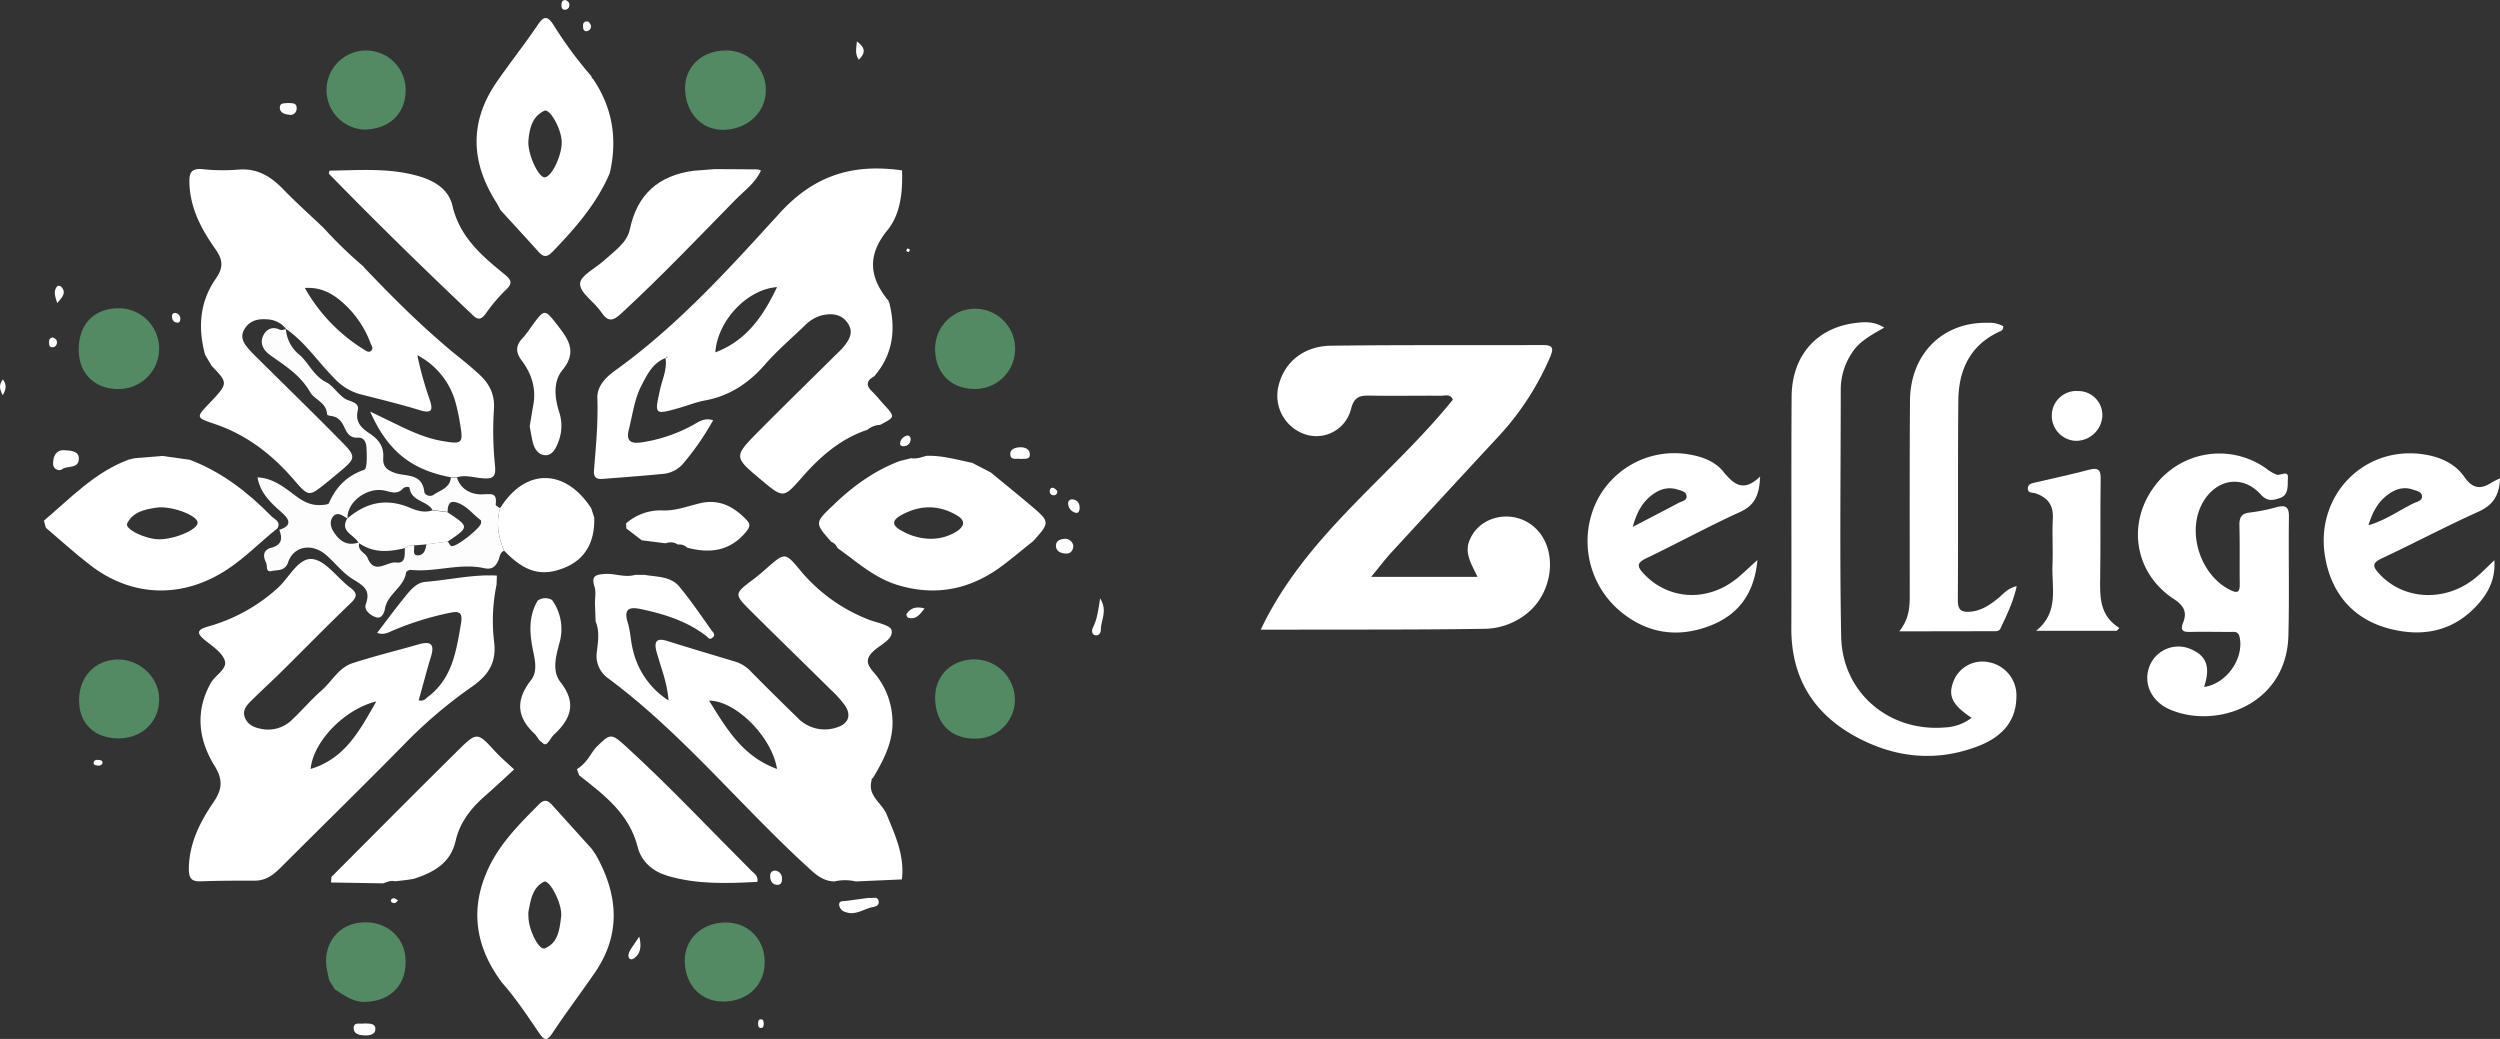 <svg id="Calque_1" data-name="Calque 1" xmlns="http://www.w3.org/2000/svg" viewBox="0 0 814.6 338.53"><rect x="0" y="0" width="814.6" height="338.53" fill="#333333" stroke="none"/><defs>
<style>
   .cls-1{fill:#FFFFFF;}
      .cls-2{fill:#FFFFFF;}
      .cls-3{fill:#FFFFFF;}
      .cls-4{fill:#FFFFFF;}
      .cls-5{fill:#FFFFFF;}
      .cls-6{fill:#FFFFFF;}
      .cls-7{fill:#FFFFFF;}
      .cls-8{fill:#FFFFFF;}
      .cls-9{fill:#538a64;}
      .cls-10{fill:#FFFFFF;}
      .cls-11{fill:#fefefe;}
      .cls-12{fill:#fdfdfd;}
</style>
</defs>
<path class="cls-1" d="M754.93,397.41h34.64c-1.91-4.11-4.5-7.82-2.46-12.21a12.13,12.13,0,0,1,5.68-6A13.84,13.84,0,0,1,810.51,384c4.73,7.14,3,18.06-3.68,24.35a22.59,22.59,0,0,1-15.43,6c-21.27.32-42.53.21-63.8.27h-8.66c14.7-30.93,42.36-49.85,62.59-74.94-.77-2-2.54-1.27-3.88-1.28-7.81-.06-15.62.11-23.43-.05-3.28-.07-4.89.68-5.84,4.27a11.63,11.63,0,0,1-14.6,8.47A13.25,13.25,0,0,1,724.56,336c1.57-8.12,8-13.78,17.26-13.9,23-.31,46-.11,69-.22,3.19,0,3.68.89,2.47,3.76a90.12,90.12,0,0,1-17.36,26.53q-17.25,18.61-34.43,37.3C759.52,391.6,757.75,394,754.93,397.41Z" transform="translate(-308.14 -209.45)"/>
<path class="cls-1" d="M950.57,443.34c-6.4-4.21-7.81-7.23-5.82-12.11a10.1,10.1,0,0,1,11.41-6,11,11,0,0,1,9,11.51c-.18,8.59-5.71,13.34-12.89,16-13.74,5.14-27.25,3.54-39.92-3.52-13.62-7.59-20.58-19.31-20.52-35.12.1-25.13-.07-50.26.09-75.39.09-13.33,8.08-22.41,20.67-24,3-.38,6.17-.63,9.51,1.49-4.23,2.42-8.22,4.48-10.64,8.41A21.56,21.56,0,0,0,907.93,336c0,27-.37,53.93.14,80.88.34,18.23,15.59,31.1,33.71,29.61A15.42,15.42,0,0,0,950.57,443.34Z" transform="translate(-308.14 -209.45)"/>
<path class="cls-2" d="M1026.32,433.29c7.47-1.08,13.08-9.44,11.57-16.27-.46-2-1.75-1.65-3-1.66-4.32,0-8.66-.1-13,0-2.4.07-3.44-.41-2.39-3.05,1.34-3.39.26-5.51-3-7.65-12.65-8.24-15.39-24.19-6.66-36.31a26.26,26.26,0,0,1,37.05-6,13,13,0,0,0,3,1.73c1.27.5,4-1.68,3.74,1.2-.16,2.15.43,5.42-2.57,6.43-2,.69-4,1.35-6.2-1.06-5.79-6.48-14.19-5.33-18.73,2.14-5.72,9.41-1.29,23.93,8.66,28.88,2.53,1.26,3.18.68,3.15-1.95-.09-6.33.06-12.66-.11-19-.07-2.63.63-4,3.44-4.27a58.61,58.61,0,0,0,8.78-1.77c3.25-.87,4,.37,3.91,3.45-.16,12.82.17,25.65-.17,38.46-.59,22.32-23.06,30.47-38.34,24.16-6.47-2.67-9.19-8.89-6.76-14.59a10.11,10.11,0,0,1,13.39-5.16C1027.14,423.18,1028.46,426.78,1026.32,433.29Z" transform="translate(-308.14 -209.45)"/>
<path class="cls-3" d="M1122.74,365.31c-.19,5.65-2.34,8.77-7.09,10.9-10.61,4.77-20.89,10.25-31.43,15.18-3.2,1.5-3,2.67-.9,4.94,8,8.79,21.75,9.43,31.58,1.29,1.91-1.58,3.64-3.38,6-5.62.38,5.81-1.72,10.14-4.94,13.89-7.93,9.22-18.2,11.35-29.46,8.36C1075,411.19,1068,403,1065.86,391.52c-3.88-20.59,12.92-37.56,33-33.85,4.94.91,9.41,3.07,12.22,7.13,2.71,3.89,5.34,4.25,9,1.84A26.25,26.25,0,0,1,1122.74,365.31Zm-42.86,15.29c5.89-1.75,10.17-5,14.89-7.24,1-.48,2.55-.72,2.56-2.08,0-1.65-1.71-1.84-2.86-2.26-3.11-1.13-5.92-.19-8.42,1.72C1083.05,373,1081.23,376.17,1079.88,380.6Z" transform="translate(-308.14 -209.45)"/><path class="cls-3" d="M880.78,391.93c-1,11-6.27,17.85-15.36,21.38-10.56,4.1-20.62,2.63-29.45-4.77a29.84,29.84,0,0,1-7.77-35.33,28.23,28.23,0,0,1,30.55-15.64c4.25.73,8.28,2.3,10.91,5.55,3.43,4.21,6.61,6.85,12,1.58-.24,5.91-1.64,9.36-6.54,11.58-10.28,4.67-20.2,10.11-30.41,15-3.41,1.61-3.18,2.77-.88,5.21,7.87,8.33,20.23,9.19,29.83,1.78C875.88,396.52,877.86,394.53,880.78,391.93Zm-40.63-10.8c5.55-2.89,10.28-5.33,15-7.84,1-.52,2.57-.67,2.54-2.07,0-1.62-1.73-1.86-2.89-2.25-3.11-1-5.94-.13-8.42,1.8C843.36,373.08,841.52,376.19,840.15,381.13Z" transform="translate(-308.14 -209.45)"/>
<path class="cls-1" d="M927,415.17c3.61-4.53,3.42-8.86,3.41-13.19,0-20.64-.07-41.28.08-61.92.11-15.35,10.73-25.81,25.43-25.42a9,9,0,0,1,4.94,1.1,1.51,1.51,0,0,1-1.13,1.72c-9.68,4.43-13.41,12.6-13.49,22.6-.19,21.64,0,43.28-.16,64.92,0,3.21,1.09,4,4,3.79,3.73-.3,6.52-2.26,9.26-4.49,1.61-1.32,2.93-3.14,5.92-3.84-1.11,5.21-3.27,9.41-5.22,13.68-.52,1.16-1.57,1-2.56,1Z" transform="translate(-308.14 -209.45)"/><path class="cls-4" d="M997.86,415H971.59c7.65-6.14,5-14.15,5.33-21.51.23-5-.17-10,.11-15,.25-4.38-1.59-6.9-5.58-8.28-.94-.33-2.66.07-2.57-1.68.07-1.46,1.41-1.62,2.56-1.89,5.84-1.36,11.7-2.63,17.49-4.15,3-.78,3.74.12,3.69,3.08-.16,10.66,0,21.32-.15,32-.11,6.3-.28,12.45,6.23,16.48Z" transform="translate(-308.14 -209.45)"/>
<path class="cls-4" d="M993.17,344.85a8.56,8.56,0,0,1-8.91,8.23,8.17,8.17,0,0,1-7.56-8.39,8,8,0,0,1,8.59-7.82A7.83,7.83,0,0,1,993.17,344.85Z" transform="translate(-308.14 -209.45)"/>
<path class="cls-5" d="M502.21,411.92,502,406c0-1.79.4-3.71-.13-5.34-1.16-3.6.35-4,3.49-4.2s6.46,1.29,9.73.3h3c4.06.7,8.62.4,11.51,3.95,3.68,4.51,7,9.32,10.34,14.08.4.56,1.62,1.47.3,2.49-1,.78-1.43-.2-2-.63-6.23-4.78-13.49-7.06-21-8.68-3.47-.75-6.09-.66-4.57,4.29.93,3,.95,6.26,1.78,9.29A26.57,26.57,0,0,0,526,437.7c-.53-6.12-2.57-10.89-3.92-15.83-.94-3.44,0-4.69,3.62-3.52,7.46,2.36,15,4.55,22.46,6.83a11.85,11.85,0,0,1,4.9,3.33q7.38,7.46,14.91,14.77a12.23,12.23,0,0,0,12.87,3.19c3.83-1.21,4.81-4.06,2.52-7.3a35.26,35.26,0,0,0-4.34-4.81c-8.77-8.67-17.62-17.24-26.35-25.95-5.42-5.41-5.33-5.48,1-10.24,1.46-1.1,2.85-2.3,4.22-3.51,6-5.24,6.06-5.33,11,.63a54.75,54.75,0,0,0,22,15.94c2.74,1.1,7.39,1.88,7.76,3.55.64,2.94-3.49,4.66-5.7,6.65-2.9,2.61-2.47,4.39-.21,7a24.6,24.6,0,0,1,6.09,14c.86,7.81-2.49,14.22-6.26,20.55a.61.61,0,0,0-.42.76c-1.37,4.79,2.91,7.1,4.65,10.53l0-.05C599.6,481.16,603,488,602,496h0l-15,.66a15.39,15.39,0,0,0-7,0c-3.59-.07-6-2.19-8.49-4.49-22.11-20.16-41-43.72-65.19-61.69a8.9,8.9,0,0,1-3.7-8.69C503,418.51,503.58,415.13,502.21,411.92Zm59.1,48c-1.75-10.58-13.6-22.21-22.13-22.17C544.82,446.74,550,455.88,561.31,460Z" transform="translate(-308.14 -209.45)"/>
<path class="cls-6" d="M590.8,349.48c-8.65,2.86-15.25,8.6-21.13,15.27-6.25,7.12-6.19,7.17-13.5,1.07-9-7.51-9-7.57-.84-15.83,8.43-8.5,17-16.86,25.5-25.28.59-.59,1.23-1.13,1.77-1.76,2-2.35,3.87-4.95,1.9-8-2.07-3.25-5.42-3.57-8.88-2.67a12.54,12.54,0,0,0-5.43,3.42c-4.33,4.13-8.89,8.07-12.82,12.56-5.34,6.1-11.58,10.25-19.64,11.7-2.92.53-5.73,1.72-8.61,2.51-7.73,2.14-7.72,2.11-5.93-6,.76-3.46,2.43-6.79,1.78-10.5h.65l-.1-.42-.47.54c-4.24,1.6-6,5.35-7.91,9-2.31,4.51-2.88,9.52-4.1,14.35-1,3.93.86,4.64,4.16,4.15a49.83,49.83,0,0,0,16.46-5.5c1.94-1,3.84-2.68,6.84-1.7a87.51,87.51,0,0,1-10,14.39,9.83,9.83,0,0,1-6.66,3.11c-6.28.62-12.58,1.07-18.87,1.57-2,.16-3.51.09-3.28-2.81.63-7.78,1.37-15.54,1.09-23.39-.14-4,2.74-6.85,5.69-9,20.32-14.55,37-33,53.66-51.3,11.53-12.66,24.19-16.19,39.89-14l.05.08c.21,6.94-.45,14.12-4.8,19.46-6.39,7.85-6,14.85-.14,22.33.2.26.42.5.63.75l-.09.29.23.2c2.2,8.78,1.22,16.91-4.91,24h0c-2.4,1.33-2.88,2.87-.7,4.92,1.29,1.23,2.4,2.66,3.61,4,4,4.32,4,4.31-1,6.91A6.74,6.74,0,0,0,590.8,349.48ZM561.33,303c-9.87.72-19.41,11.07-20.11,21.27C551.29,320.46,556.72,312.66,561.33,303Z" transform="translate(-308.14 -209.45)"/>
<path class="cls-7" d="M426.65,296.46c9.87,10.37,20,20.49,31.17,29.47,2.2,1.77,4.38,3.58,6.46,5.5,3.31,3.05,5.15,6.5,4.8,11.41a109.38,109.38,0,0,0,.37,18.45c.35,3.65-.84,4.26-4,4-2.79-.18-5.58-1.19-8.41-.33h-2c-12.92-2.43-20.57-8.54-26.3-21.41,2.5,1.21,4.55,2.19,6.59,3.19,5.39,2.62,10.73,5.32,16.73,6.37,6.71,1.17,7.1.9,6-5.51a64.35,64.35,0,0,0-1.57-7.32,24.74,24.74,0,0,0-12.37-15.09,113.19,113.19,0,0,0,4,14.38c1,3.06,1.17,4.84-3.1,3.56-6.51-2-13.13-3.59-19.73-5.28a17.91,17.91,0,0,1-8.3-5.23c-5.27-5.27-9.39-11.67-15.66-16h0a8,8,0,0,0-5.52-3.06c-3-.33-6,0-7.88,2.91-2,3.12,0,5.32,1.94,7.47.89,1,1.87,1.9,2.81,2.84,8.62,8.54,17.3,17,25.83,25.66,6,6,5.87,6.11-.41,11.34-1.27,1.06-2.54,2.13-3.84,3.17-5.36,4.27-5.55,4.42-10.22-1-7.19-8.38-15.56-14.9-26.16-18.42-5.9-2-5.86-2.1-1.62-6.57,6.3-6.63,6.3-6.63.81-12.33l-2.12-3.63c-2.35-8.75-1.76-17.22,3.51-24.75,2.52-3.59,2.35-6.12-.12-9.61-4.51-6.4-8.22-13.22-8.48-21.46-.11-3.31.46-4.94,4.19-4.62a61.63,61.63,0,0,0,11.44.18c6.27-.62,10.79,2.08,14.93,6.37s8.61,8.27,12.94,12.39l.21.19a138.6,138.6,0,0,0,13.09,12.67Zm-19.19,6.81a55.7,55.7,0,0,0,19.46,20.2c.68.42,1.48,1,2.22.19s.06-1.58-.23-2.31a33.16,33.16,0,0,0-10-14.08C415.8,304.75,412.37,303,407.46,303.27Z" transform="translate(-308.14 -209.45)"/>
<path class="cls-7" d="M470.05,397l-.12,3a57.69,57.69,0,0,0-.76,18.83c.8,7-2.39,11-7.44,14.51a150.83,150.83,0,0,0-21.66,18.41c-13.3,13.55-26.89,26.82-40.32,40.24-2.42,2.42-4.89,4.43-8.59,4.41-5.83,0-11.67,0-17.49.22-3,.12-4-.85-4-4,.07-8.26,3.56-15.22,8-21.71,2.84-4.15,3.25-7.28.4-11.89-5.25-8.49-6.44-17.72-1.25-27,1.44-2.57,5.37-4.56,4.6-7.2s-4-4.77-6.43-6.73c-3.37-2.69-2.15-3.59,1.16-4.56A56.09,56.09,0,0,0,398.69,401c3.71-3.39,6.73-9.93,11.28-9.38,4.33.52,8,6.05,12.09,9.15,2.41,1.8,2.73,2.94.34,5.22-7.82,7.48-15.38,15.24-23.08,22.85-3.08,3-6.3,5.94-9.37,9-1.42,1.41-2.86,3-2.07,5.27.88,2.45,3,3.4,5.43,3.85a11.13,11.13,0,0,0,10.11-3.09c3.26-3.09,6.19-6.54,9.56-9.5s5.54-7.38,10-8.82c7.11-2.32,14.39-4.07,21.58-6.15,3.93-1.13,5.27-.06,4,4-1.44,4.71-2.65,9.49-4,14.25,1.73.37,2.31-.6,3.07-1.18,7.95-6,9.19-15,10.73-23.91.65-3.82-.87-4-3.64-3.43a97.26,97.26,0,0,0-18.11,5.58c-1.72.69-3.37,1.83-5.57.94,3-3.94,5.77-7.68,8.68-11.28,1.89-2.32,3.89-5.05,7-5.32C454.53,398.42,462.19,396.56,470.05,397Zm-39.3,41c-10.55,2.62-20.56,13.16-21.39,22C420.44,456.68,425.23,447.73,430.75,438Z" transform="translate(-308.14 -209.45)"/>
<path class="cls-5" d="M506.77,266c-4.25,9.88-11.16,17.78-18.53,25.41-1.91,2-3.05,1.86-4.71,0-4.06-4.54-8.2-9-12.31-13.51h0c-.47-.86-.89-1.75-1.42-2.58-8.28-13.08-8.76-26.17.17-39.13,4.34-6.29,9.1-12.28,13.38-18.61,2-3,3.21-3,5.15,0a129.37,129.37,0,0,0,12.41,16.78.58.58,0,0,0,.4.71c6.27,9.18,8,19.2,5.7,30Zm-15.6-10.28c-.08-4.18-3.83-11-5.68-10.17-4,1.86-4.86,5.92-5.19,10,0,.16,0,.33,0,.49.1,4.37,3.32,11.15,5.29,11.18C487.84,267.21,491.25,260.18,491.17,255.68Z" transform="translate(-308.14 -209.45)"/>
<path class="cls-7" d="M471.57,529.43c-8.56-11.52-10.42-23.89-4.31-37,3.85-8.27,10.27-14.64,16.61-21,2-2,3.19-.76,4.47.65,4.23,4.66,8.44,9.35,12.65,14l1.29,1.89c7.25,12.91,8.39,25.79-.38,38.51-4.53,6.58-9.36,12.95-13.76,19.61-1.93,2.93-2.82,2.17-4.4-.15-3.83-5.62-7.6-11.31-12.14-16.43Zm8.76-21.36c0,4.34,3.44,11.15,5.31,10.39,4.32-1.73,4.79-6,5.3-10A8.22,8.22,0,0,0,491,507c-.23-4.26-4-11.11-5.68-10.23-3.75,2-4.27,6-5,9.8A8.23,8.23,0,0,0,480.33,508.07Z" transform="translate(-308.14 -209.45)"/>
<path class="cls-5" d="M579,386c-5.53-6.3-5.4-6.17.9-12.2s13.17-11,21.36-14.11l3.77-.94c1.76.31,3.37-.33,5-.77,5.12-.18,10,1.3,14.92,2.29l6,3.11.18.14c4.19,3.45,8.41,6.87,12.56,10.37,6.7,5.67,6.68,5.69,1,12l-.81.61c-3.37,2.67-6.63,5.49-10.13,8-10.06,7.16-21,9.2-33,5.62C593,397.77,587.31,392.48,581,388A3.49,3.49,0,0,0,579,386ZM611,385a15.79,15.79,0,0,0,9-2.48c2.56-1.76,2.69-3.56-.19-5.22-6-3.47-12-3.31-18,0-3.52,1.95-2.69,3.6.18,5.12A19.47,19.47,0,0,0,611,385Z" transform="translate(-308.14 -209.45)"/>
<path class="cls-5" d="M398.58,381.57c-5.58,4.41-10.52,9.59-16.52,13.51-14.45,9.45-30.86,9.06-44.53-1.49-5-3.83-9.63-8.1-14.43-12.16l-.66-2.31c8.7-7.36,16.6-15.84,27.67-19.92l1.93-.45,9-.73,8.91,1.24c10.4,3.93,18.93,10.57,26.62,18.39C397.59,378.68,399.73,379.36,398.58,381.57ZM360,385.17c5.3,0,12.81-3.29,12.53-5.53-.3-2.41-8.77-5.48-13.43-4.78-3.81.57-7.75,1.39-9.54,5.21C348.73,381.85,355.52,385.16,360,385.17Z" transform="translate(-308.14 -209.45)"/>
<path class="cls-8" d="M416.14,495.18c13.73-13.75,27.39-27.57,41.22-41.21,6.25-6.17,6.37-6,12.3.52,1.79,1.95,3.88,3.64,6,5.66-3.36,3.07-6.3,5.89-9.38,8.55-4.62,4-8.28,8.6-9.68,14.73C455,490.7,449.4,493.72,443,495.8l-2,.33-4.12.49c-1.39-.38-2.62.18-3.87.66L416,497Z" transform="translate(-308.14 -209.45)"/>
<path class="cls-6" d="M556.09,265c-1.8,4.07-5.43,6.59-8.4,9.62-12.25,12.49-24.3,25.16-37.16,37-2.61,2.42-4.27,2.89-6.48-.46s-7-6.25-6.9-9.29c.05-2.65,5.28-5.15,8.14-7.81,3.16-2.93,7.16-5.5,8.09-9.91,2.4-11.42,9.36-17.5,20.67-19.05l7-.55,14,.09Z" transform="translate(-308.14 -209.45)"/>
<path class="cls-5" d="M502.13,453.22c5-5,5.06-5.08,10.56,0,14,12.81,26.92,26.65,40.33,40,.86.86,2.23,1.55,1.92,3.58-9.88.52-19.75.88-29.4-2-4.76-1.43-8.43-4.62-9.62-9.36-2.74-10.89-11-17-19.08-23.36l-.71-2c2.32-1.43,3.81-3.61,5.23-5.85Z" transform="translate(-308.14 -209.45)"/>
<path class="cls-8" d="M501.76,378.09c.29,8-3,13.59-9.54,16.3-7.5,3.1-13.08,1.55-19.84-5.53-1.87-4.47-2.69-9.05-1.28-13.83,8.15-13.1,21.1-13.08,29.68,0Z" transform="translate(-308.14 -209.45)"/>
<path class="cls-9" d="M417.29,531.85l-1.91-3c-.2-1-.39-1.94-.61-2.91-1.76-7.84,2.69-14.74,10.2-15.81,7.94-1.14,14.63,3.78,15.27,11.23.75,8.6-4.54,14.31-13.06,14.55C423.16,536,420.33,533.82,417.29,531.85Z" transform="translate(-308.14 -209.45)"/><path class="cls-10" d="M482.55,448.76c-6-5.46-6.56-11.07-1.39-17.68,2.46-3.13,1.06-7.35.39-11.08-.92-5.15-1-10.18,1.81-14.86a4.33,4.33,0,0,1,4.69-.16,16.3,16.3,0,0,1,2.31,14.23c-1.11,4.18-2.42,8.92.46,12.58,5.27,6.71,3.35,11.91-2.13,17-.84.78-1.35,1.9-2.15,2.74-1.11,1.18-1.66-.37-2.47-.64Z" transform="translate(-308.14 -209.45)"/>
<path class="cls-10" d="M512.14,380a17,17,0,0,1,12.25-4.22c3.85.1,7.78-1.35,11.63-2.3,6.2-1.53,10.93.83,15.16,5.15,1.47,1.49,1.49,2.34.15,4-5.23,6.42-11.84,7.25-19.28,5.27a3.53,3.53,0,0,0-3-1,4.26,4.26,0,0,0-4-.41l-7.82-1-5-3.85Z" transform="translate(-308.14 -209.45)"/><path class="cls-11" d="M591.23,502c1.06.28,2.95-.69,3.21,1.11s-1.59,1.74-2.8,2.12c-2.62.81-5.12,2.49-8,1.4a2.7,2.7,0,0,1-2.08-2.48c.08-1.33,1.4-1,2.33-1.15Z" transform="translate(-308.14 -209.45)"/><path class="cls-11" d="M328.25,362.45a2,2,0,0,1-2.79-2.1c0-2.23,1-4.38,3.67-4.2,1.8.12,4.6.19,4.69,2.51C334,362.47,329.82,361,328.25,362.45Z" transform="translate(-308.14 -209.45)"/><path class="cls-11" d="M426.75,542.93c1.55.09,3.64-.19,3.7,1.68.07,2.09-2.1,2.3-3.73,2.21-1.45-.07-3.34-.48-3.34-2.27C423.37,542.22,425.55,543.26,426.75,542.93Z" transform="translate(-308.14 -209.45)"/><path class="cls-11" d="M666.61,404.41c2.61,4.31.13,7.21.24,10.21,0,1-.62,2.09-1.84,1.82s-1.18-1.66-.79-2.43C665.59,411.36,666,408.46,666.61,404.41Z" transform="translate(-308.14 -209.45)"/><path class="cls-11" d="M657.87,387.33c-.08,1.55-.91,2.57-2.4,2.49s-3.08-.55-3.25-2.33c-.15-1.53,1-2.3,2.46-2.42A2.66,2.66,0,0,1,657.87,387.33Z" transform="translate(-308.14 -209.45)"/><path class="cls-11" d="M640.68,359c-1.25-.32-3.39.69-3.35-1.72,0-1.54,1.68-2,3-2.1,1.51-.07,3.26.41,3.38,2.18C643.82,359.43,641.91,358.81,640.68,359Z" transform="translate(-308.14 -209.45)"/><path class="cls-11" d="M401.9,243c1.39.13,3-.18,2.9,1.85a2,2,0,0,1-2.35,2c-1.44-.17-3.19-.55-3.13-2.44C399.37,242.87,400.94,243.17,401.9,243Z" transform="translate(-308.14 -209.45)"/><path class="cls-11" d="M516.43,514.61c.85,3.37.34,5.6-1.57,7-1.72,1.29-2.69-.6-1.28-2.74Z" transform="translate(-308.14 -209.45)"/><path class="cls-11" d="M609.4,407.71c-1.43,1.76-2.67,3.84-5.37,3-.29-.09-.67-.94-.54-1.14C604.84,407.4,606.88,407,609.4,407.71Z" transform="translate(-308.14 -209.45)"/><path class="cls-11" d="M560.58,493.13a2.44,2.44,0,0,1,2.35,2.58c.06,1.05-.22,2.06-1.47,2.05-1.55,0-2.27-1.08-2.36-2.55C559,494.17,559.32,493.28,560.58,493.13Z" transform="translate(-308.14 -209.45)"/><path class="cls-11" d="M659.94,375.06c-.1.88-.36,1.81-1.45,1.43a3.15,3.15,0,0,1-2.31-2.92,1.28,1.28,0,0,1,1.62-1.37C659.4,372.45,659.91,373.6,659.94,375.06Z" transform="translate(-308.14 -209.45)"/><path class="cls-11" d="M326.77,308.2c-.76-2.38-1.32-4.05.12-5.59.15-.16,1,0,1.27.32C329.78,304.82,328.57,306.22,326.77,308.2Z" transform="translate(-308.14 -209.45)"/><path class="cls-11" d="M588,228.92c-1.41-2-.81-3.59-.65-6C590.12,225,590.26,226.64,588,228.92Z" transform="translate(-308.14 -209.45)"/><path class="cls-11" d="M604.86,352.49a2.23,2.23,0,0,1-2.06,2.34c-.65.09-1.45-.07-1.37-1a2.86,2.86,0,0,1,2.16-2.42C604.28,351.22,604.82,351.67,604.86,352.49Z" transform="translate(-308.14 -209.45)"/><path class="cls-11" d="M500.71,217.78a1.63,1.63,0,0,1-1.32,1.82c-.72.14-1.19-.39-1.24-1.12s-.2-1.73.86-2S500.39,217.08,500.71,217.78Z" transform="translate(-308.14 -209.45)"/><path class="cls-11" d="M492.37,209.45c.85.36,1.46.92,1.27,1.84a1.4,1.4,0,0,1-1.69,1.3c-.8-.16-.85-.87-.85-1.52C491.08,210.18,491.34,209.49,492.37,209.45Z" transform="translate(-308.14 -209.45)"/><path class="cls-11" d="M366.89,313.22c0,.68-.1,1.39-1,1.37a1.74,1.74,0,0,1-1.65-1.54c-.22-.93.11-1.76,1.17-1.61A1.88,1.88,0,0,1,366.89,313.22Z" transform="translate(-308.14 -209.45)"/><path class="cls-11" d="M325.27,319.41c.84.27,1.49.73,1.42,1.69a1.49,1.49,0,0,1-1.56,1.5c-.87,0-1-.75-1-1.39C324.08,320.38,324.21,319.58,325.27,319.41Z" transform="translate(-308.14 -209.45)"/><path class="cls-11" d="M309.1,333.07c1.26,1.85,1.08,3.12-.05,5.17C307.88,336.05,307.77,334.77,309.1,333.07Z" transform="translate(-308.14 -209.45)"/><path class="cls-11" d="M341.54,458.15a1.39,1.39,0,0,1-1.62.73c-.61-.08-1.47-.13-1.24-1.07.17-.73.93-.82,1.58-.74S341.62,457.19,341.54,458.15Z" transform="translate(-308.14 -209.45)"/><path class="cls-11" d="M652.66,369.43c0,1-.53,1.43-1.25,1.4a1.23,1.23,0,0,1-1.23-1.24c0-.73.4-1.36,1.14-1.18C651.86,368.54,652.29,369.14,652.66,369.43Z" transform="translate(-308.14 -209.45)"/><path class="cls-11" d="M557,543c-.05.64-.05,1.41-.93,1.4s-.9-.78-.9-1.42,0-1.41.92-1.4S556.9,542.31,557,543Z" transform="translate(-308.14 -209.45)"/><path class="cls-11" d="M437.85,502.85c-.47.4-.76.83-1.09.87s-1.06-.17-1.16-.45c-.29-.73.26-1.15.94-1.13C436.91,502.15,437.27,502.52,437.85,502.85Z" transform="translate(-308.14 -209.45)"/><path class="cls-11" d="M604.63,290.76c-.12.28-.18.7-.39.78s-.53-.19-.81-.31c.13-.28.19-.71.39-.79S604.35,290.64,604.63,290.76Z" transform="translate(-308.14 -209.45)"/><path class="cls-12" d="M399.14,382.08c4.83-1.53,2.83-3.87.53-5.89-3.54-3.09-6.79-6.29-7.62-11.19,5,.21,8.77,3.28,12.4,6,2.73,2.06,5.28,3.26,8.58,3,.8-.07,2.08-.14,2.28-.59,2.31-5.28,5.84-8.94,11.51-10.89,1-.34.89-4.68.74-7.14-.09-1.42-.5-3.48-2.89-3.32-2.2.15-3.29-1.15-4.11-2.95-.91-2-2-3.84-4.56-4.12-.46,0-1.29-.33-1.3-.52-.1-3.87-4.12-4.79-5.5-7.23-3.17-5.59-8.23-8.63-13.06-12.1-2.17-1.57-3.24-3.68-2.41-5.88s2.79-3.71,5.62-2.37c.51.24,1.29-.09,1.95-.16h0a11.77,11.77,0,0,0,4.5,8.4c3,2.65,4.48,6.82,8.86,9,1.72.84,3.49,3.54,5.71,5.12,1.5,1.08,5,1.11,4.36,3.87-1,4,1.43,6,4,7.67,2.92,1.94,4.54,4.34,4.29,7.79-.21,2.85,1.13,4,3.7,4.94,3.62,1.29,9,0,9.67,6.2.11,1,1.87,1.75,2.95,1,2.2-1.54,5.39-2.2,5.71-5.66h2c1.22,4.09,5.06,5.6,8.22,5.47s4.88-.56,4.38,3.36c0,.33.95.79,1.46,1.19-1.41,4.78-.59,9.36,1.28,13.83-1.5.61-1.38,2.18-1.93,3.33-1,2-2.08,2.88-4.67,2.32-7.91-1.71-15.79,1.41-23.75.58-.52-.06-1.54.49-1.59.86-.69,4.85-6,6.92-6.86,11.72-.22,1.32-1,3.39-2.81,2.88s-4.16-2.32-3.45-4.26c1.78-4.83-1-6.14-4.38-8.28-3.22-2-5.67-5.31-8.66-7.87-4.43-3.79-10.49-2.93-12.3,2.56-1,2.86-3.46,2.33-5.34,2.77-2.06.49-1.3-1.78-1.83-2.8-1.12-2.17-.83-4.12,1.64-4.77C400,387,400.25,385,399.14,382.08Zm22.18-3.68c-1.53-.95-3.32-2.42-4.76-.5-1.05,1.39-.75,3.29.39,5,2,3,4.37,4.51,8,3.32l.26.18c-.7,2.52,2,3.12,2.71,4.84,2.24,5.67,6.27,1.09,9.37,1.5s2.73-2.57,2.76-4.71a4,4,0,0,1,3-.89c.26,1.15-.63,3.12,1,3.26,2.05.16,2.83-1.68,3-3.59l7-.9c.4.51.71,1.35,1.21,1.48,1.52.42,9.47-5.89,9.62-7.49,0-.32.08-.82-.09-.95-2.69-2-4.78-5-8.19-5.86-2.31-.58-2.57,1.42-2.62,3.17l-4.9-.61c-1.78-3.11-6.88-2.74-7.49-7.2-.07-.52-1.54-.47-2.17.2-1.81,2-3.77,1.15-5.91.66-5.73-1.29-12.4,3.77-12.11,9Z" transform="translate(-308.14 -209.45)"/><path class="cls-8" d="M415.49,265.06c9.91-.14,19.74-1,29.36,1.88,5.12,1.52,9.53,4.36,10.71,9.53,2.32,10.09,9.43,16.23,16.8,22.21,2.62,2.12,2.89,3.18.33,5.49a53.72,53.72,0,0,0-6.4,7.65c-1.29,1.69-2.36,2-4,.41-15.95-15.1-31.65-30.44-47-46.19C415.26,266,415.37,265.74,415.49,265.06Z" transform="translate(-308.14 -209.45)"/><path class="cls-10" d="M480.74,348.37c.4-2.4.76-4.69,1.18-7,1-5.44-.64-10.27-3.82-14.5-2.12-2.8-1.83-5,.42-7.35a33.72,33.72,0,0,0,2.71-3.56c4.44-6.07,4.32-6,8.81-.22,3.57,4.57,6.06,8.58,1.37,14.29-3.18,3.88-2.52,9.16-1,13.9a14.37,14.37,0,0,1-.42,9.73c-.79,2.05-2,4.32-4.4,4.11-2-.17-3.34-2.06-3.82-4.15C481.34,351.9,481.06,350.1,480.74,348.37Z" transform="translate(-308.14 -209.45)"/><path class="cls-9" d="M346.83,450.05c-7.89.05-13-4.89-12.93-12.54s5.27-13.07,12.63-13.17c7.06-.1,13.32,5.77,13.48,12.62C360.17,444.45,354.59,450,346.83,450.05Z" transform="translate(-308.14 -209.45)"/><path class="cls-9" d="M544.5,225.91a12.8,12.8,0,0,1,13.17,12.74c.19,7.13-5.76,12.86-13.6,13.09-7.12.22-12.46-5.32-12.69-13.17C531.16,231.35,536.71,226,544.5,225.91Z" transform="translate(-308.14 -209.45)"/><path class="cls-9" d="M426.88,251.67a12.89,12.89,0,1,1,13.43-13.34C440.52,246.25,435.23,251.51,426.88,251.67Z" transform="translate(-308.14 -209.45)"/><path class="cls-9" d="M346.8,336.21c-7.72.07-12.92-5-13-12.6-.12-8.4,4.86-13.66,13-13.72a13.16,13.16,0,1,1,.06,26.32Z" transform="translate(-308.14 -209.45)"/><path class="cls-9" d="M612.85,437c-.08-7.28,5.1-12.52,12.57-12.69a13.23,13.23,0,0,1,13.42,13.21A12.72,12.72,0,0,1,626,450.11C618,450.24,613,445.18,612.85,437Z" transform="translate(-308.14 -209.45)"/><path class="cls-9" d="M625.15,336.16c-7.48-.19-12.46-5.6-12.31-13.38a13,13,0,1,1,26.06.6A13,13,0,0,1,625.15,336.16Z" transform="translate(-308.14 -209.45)"/><path class="cls-9" d="M557.31,522.79c.07,7.54-5.42,12.91-13.32,13-7.32.11-12.54-5.22-12.73-13-.19-7.17,5.39-12.6,13.09-12.76C551.71,509.86,557.24,515.3,557.31,522.79Z" transform="translate(-308.14 -209.45)"/><path class="cls-10" d="M454,385.94l-7,.9-4,.33a4,4,0,0,0-3,.89c-5.14,1.26-10.19,1.64-14.84-1.63l-.26-.18c-1.29-2.58-6.13-3.52-3.62-7.85l.05,0c6.13-5.3,12.8-6.73,20.49-3.46,2.13.91,4.67,1.69,7.19.79l4.9.61C461.11,381.1,461.11,381.1,454,385.94Z" transform="translate(-308.14 -209.45)"/></svg>
